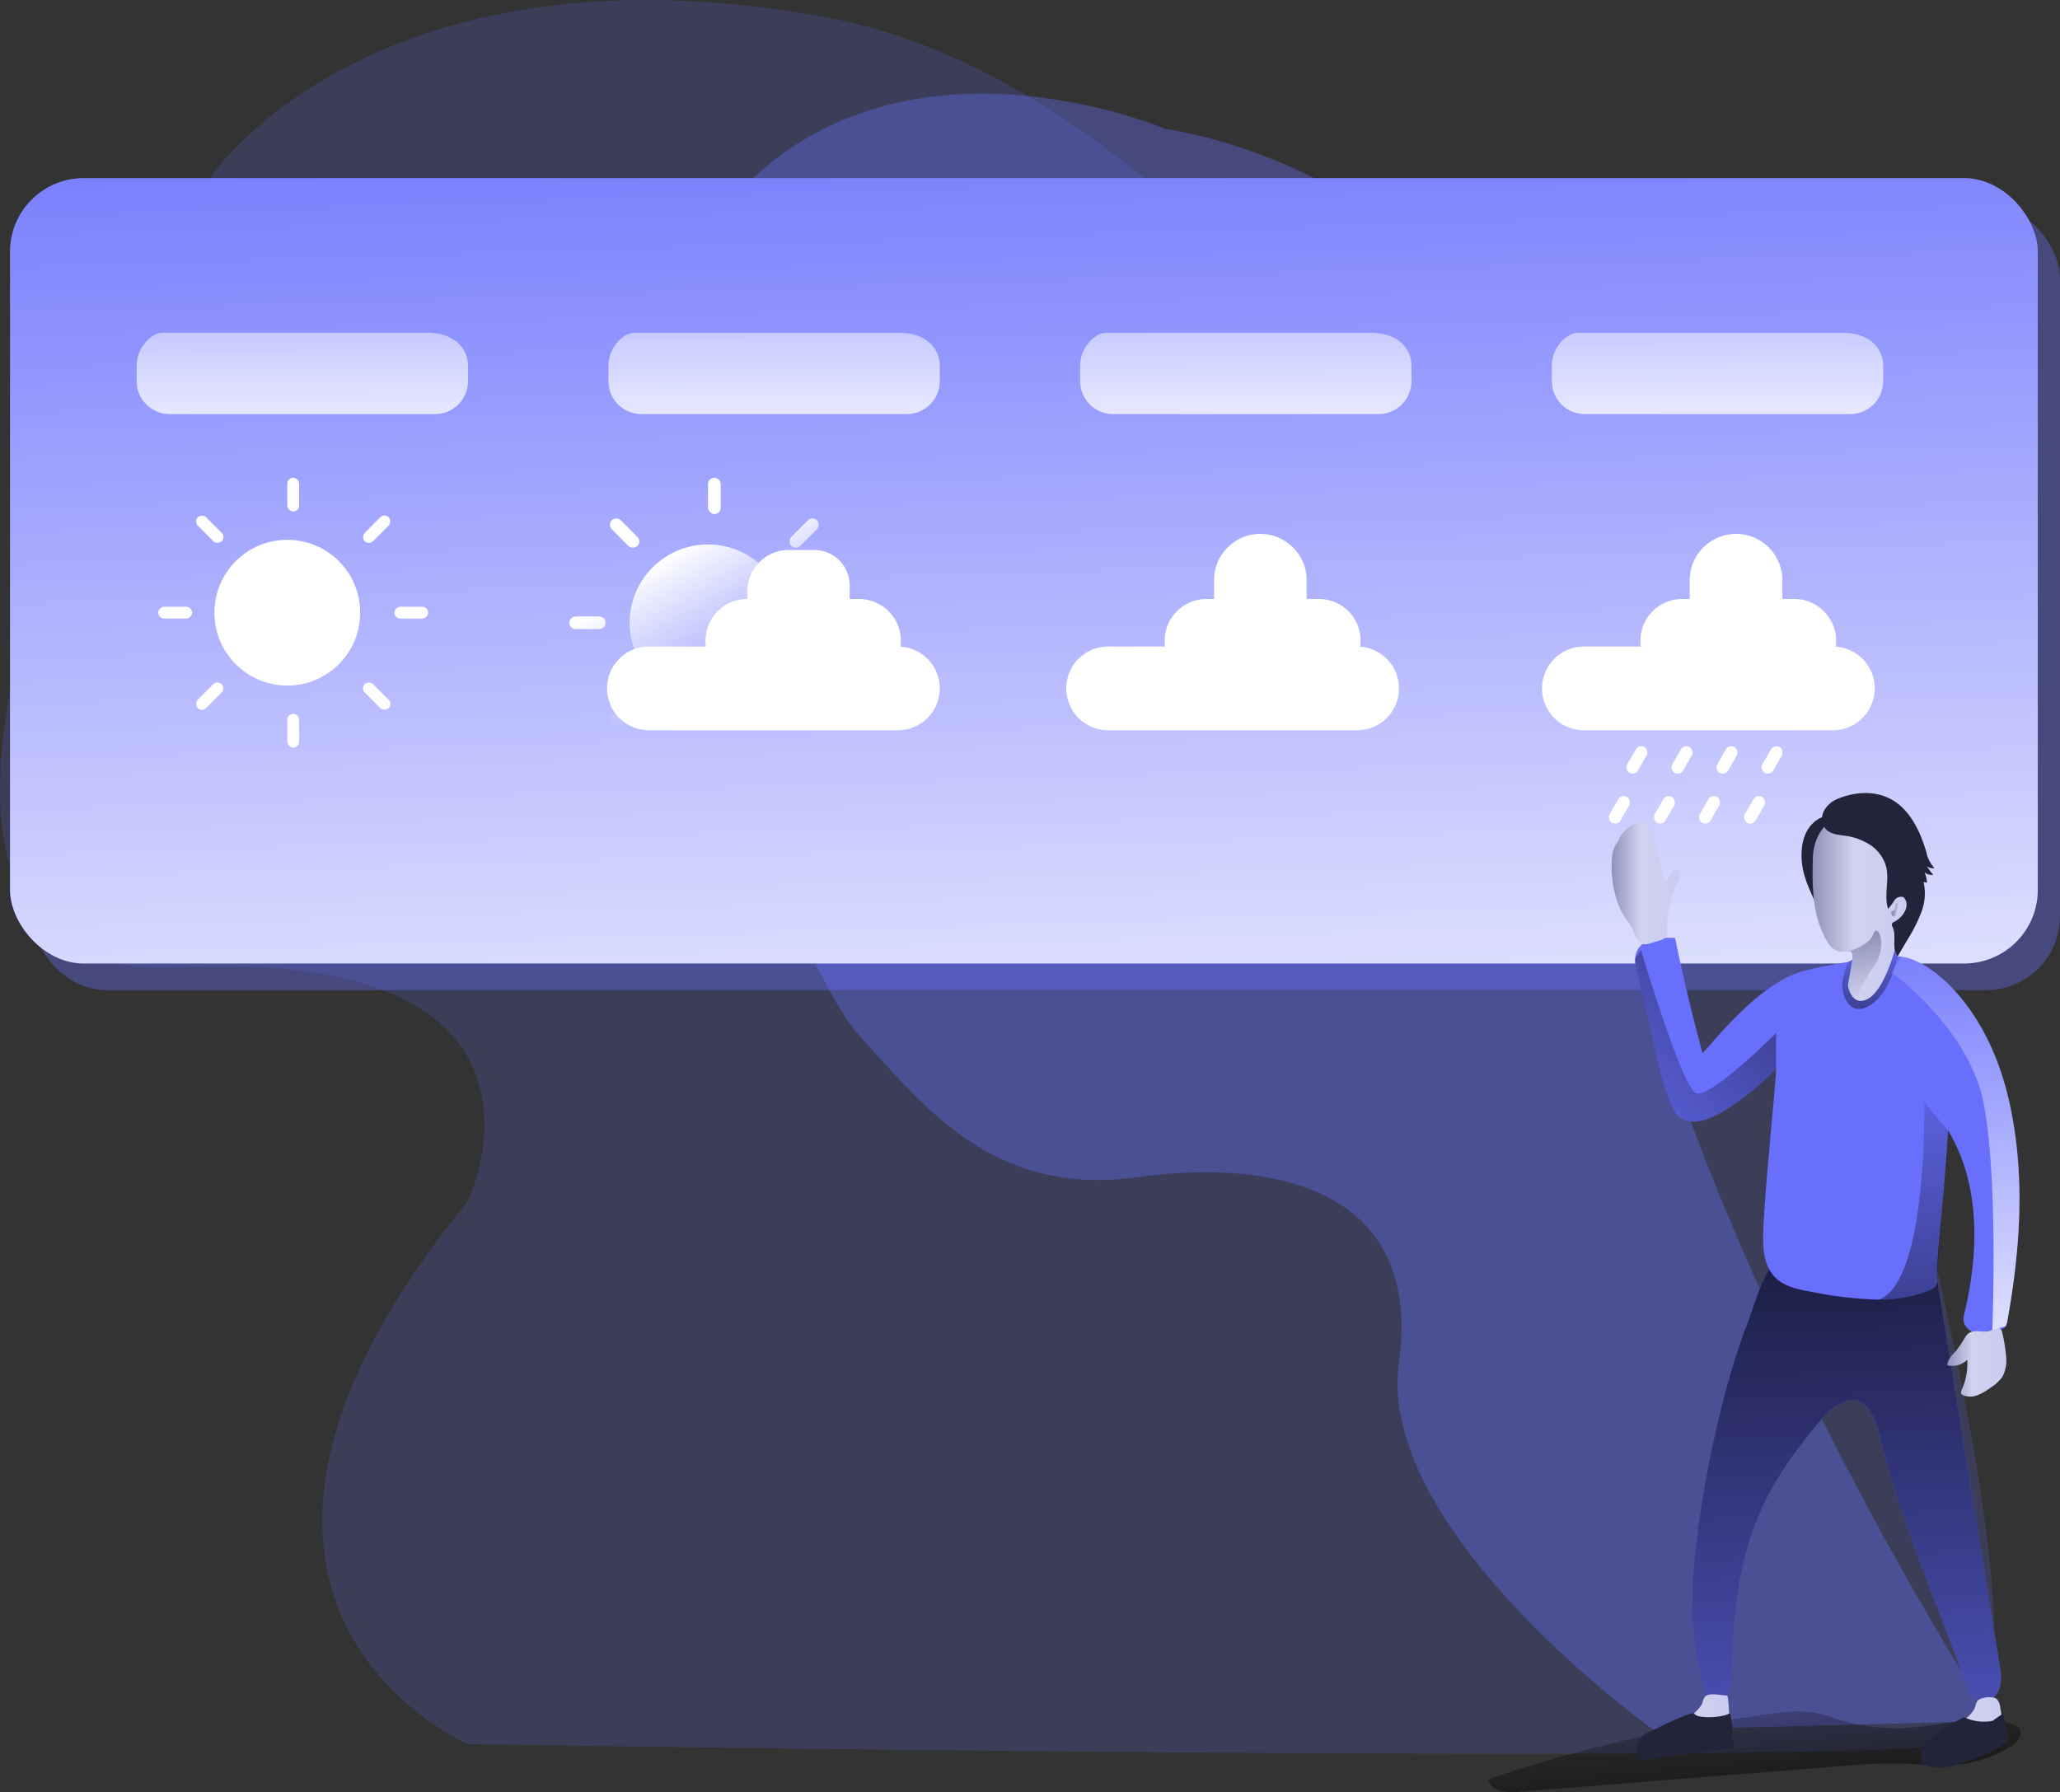 <svg xmlns="http://www.w3.org/2000/svg" xmlns:xlink="http://www.w3.org/1999/xlink" data-name="Layer 1" viewBox="0 0 464.34 404.01" id="WeatherForecastNewsByNewsAnchor"><rect x="0" y="0" width="464.34" height="404.01" fill="#333333" stroke="none"/><defs><linearGradient id="a" x1="226.75" x2="235.76" y1="-1.06" y2="287.26" gradientUnits="userSpaceOnUse"><stop offset="0" stop-color="#ffffff" stop-opacity="0" class="stopColorffffff svgShape"></stop><stop offset=".84" stop-color="#ffffff" stop-opacity=".84" class="stopColorffffff svgShape"></stop><stop offset=".97" stop-color="#ffffff" class="stopColorffffff svgShape"></stop></linearGradient><linearGradient id="d" x1="163.44" x2="151.05" y1="147.4" y2="124.87" xlink:href="#a"></linearGradient><linearGradient id="e" x1="178.06" x2="165.67" y1="142.77" y2="120.24" xlink:href="#a"></linearGradient><linearGradient id="f" x1="153.9" x2="141.51" y1="156.05" y2="133.53" xlink:href="#a"></linearGradient><linearGradient id="g" x1="180.75" x2="168.37" y1="207.07" y2="184.55" gradientTransform="rotate(45 162.563 173.986)" xlink:href="#a"></linearGradient><linearGradient id="h" x1="194.73" x2="182.34" y1="199.38" y2="176.86" gradientTransform="rotate(45 203.012 214.45)" xlink:href="#a"></linearGradient><linearGradient id="i" x1="165.78" x2="153.39" y1="215.31" y2="192.78" gradientTransform="rotate(90 154.18 194.22)" xlink:href="#a"></linearGradient><linearGradient id="j" x1="209.71" x2="197.32" y1="191.15" y2="168.62" gradientTransform="rotate(90 211.395 194.215)" xlink:href="#a"></linearGradient><linearGradient id="k" x1="211.82" x2="199.43" y1="189.99" y2="167.46" gradientTransform="rotate(-45 203.01 173.99)" xlink:href="#a"></linearGradient><linearGradient id="l" x1="163.67" x2="151.28" y1="216.47" y2="193.94" gradientTransform="rotate(-45 162.565 214.443)" xlink:href="#a"></linearGradient><linearGradient id="m" x1="89.92" x2="89.92" y1="92.57" y2="164.37" xlink:href="#a"></linearGradient><linearGradient id="n" x1="196.25" x2="196.25" y1="92.57" y2="164.37" xlink:href="#a"></linearGradient><linearGradient id="o" x1="302.58" x2="302.58" y1="92.57" y2="164.37" xlink:href="#a"></linearGradient><linearGradient id="p" x1="408.9" x2="408.9" y1="92.57" y2="164.37" xlink:href="#a"></linearGradient><linearGradient id="b" x1="415.16" x2="420.51" y1="428.49" y2="482.55" gradientUnits="userSpaceOnUse"><stop offset="0" stop-opacity="0"></stop><stop offset=".88" stop-opacity=".8"></stop><stop offset=".97"></stop></linearGradient><linearGradient id="q" x1="440.66" x2="433.91" y1="507.56" y2="297.52" xlink:href="#b"></linearGradient><linearGradient id="c" x1="385.03" x2="400.5" y1="252.76" y2="252.76" gradientUnits="userSpaceOnUse"><stop offset="0" stop-color="#8f91ba" class="stopColorecc4d7 svgShape"></stop><stop offset=".42" stop-color="#d1d2ef" class="stopColorefd4d1 svgShape"></stop><stop offset="1" stop-color="#c9cbf2" class="stopColorf2eac9 svgShape"></stop></linearGradient><linearGradient id="r" x1="460.7" x2="474.02" y1="360.92" y2="360.92" xlink:href="#c"></linearGradient><linearGradient id="s" x1="398.14" x2="411.51" y1="440.93" y2="440.93" xlink:href="#c"></linearGradient><linearGradient id="t" x1="460.34" x2="473.36" y1="441.76" y2="441.76" xlink:href="#c"></linearGradient><linearGradient id="u" x1="430.28" x2="452.55" y1="258.64" y2="258.64" xlink:href="#c"></linearGradient><linearGradient id="v" x1="448.73" x2="450.61" y1="258.71" y2="259.02" xlink:href="#c"></linearGradient><linearGradient id="w" x1="440.93" x2="445.25" y1="264.54" y2="299.78" xlink:href="#c"></linearGradient><linearGradient id="x" x1="442.5" x2="445.46" y1="263.1" y2="302.19" xlink:href="#b"></linearGradient><linearGradient id="y" x1="449.71" x2="459.95" y1="284.21" y2="419.6" xlink:href="#b"></linearGradient><linearGradient id="z" x1="372.07" x2="463.58" y1="315.37" y2="226.11" xlink:href="#b"></linearGradient><linearGradient id="A" x1="461.15" x2="465.16" y1="253.71" y2="382.1" xlink:href="#a"></linearGradient></defs><path fill="#686ffd" d="M69 94s36.29-54.78 138.3-36.41S386.55 234 386.55 234l56.24 45s47.11 163.07 20.26 168-335.79 0-335.79 0-73.94-31.57 0-122.48c0 0 27.16-57.17-66-52.65S69 94 69 94Z" opacity=".19" transform="translate(-21.76 -53.82)" style="isolation:isolate" class="color68e1fd svgShape"></path><path fill="#686ffd" d="M284.54 82.93s-63.24-27.25-100.32 18.93 17.39 170.42 31.27 185.45 29.63 36.42 62.3 31.91 64.57 3.44 59.31 41.7 57.4 82.87 57.4 82.87l76.37-2s-89.59-136.67-91.78-242.23-94.55-116.63-94.55-116.63Z" opacity=".36" transform="translate(-21.76 -53.82)" style="isolation:isolate" class="color68e1fd svgShape"></path><rect width="457.07" height="177.05" x="7.26" y="46.15" fill="#686ffd" opacity=".36" rx="16.6" style="isolation:isolate" class="color68e1fd svgShape"></rect><rect width="457.07" height="177.05" x="2.26" y="40.15" fill="#686ffd" rx="16.6" class="color68e1fd svgShape"></rect><rect width="457.07" height="177.05" x="2.26" y="40.15" fill="url(#a)" rx="16.6"></rect><circle cx="64.76" cy="138.12" r="16.43" fill="#ffffff" class="colorffffff svgShape"></circle><rect width="2.67" height="7.61" x="64.76" y="107.7" fill="#ffffff" rx="1.33" class="colorffffff svgShape"></rect><rect width="2.67" height="7.61" x="64.76" y="160.92" fill="#ffffff" rx="1.33" class="colorffffff svgShape"></rect><rect width="2.67" height="7.61" x="67.7" y="169.31" fill="#ffffff" rx="1.33" transform="rotate(-45 -6.798 172.476)" class="colorffffff svgShape"></rect><rect width="2.67" height="7.61" x="105.34" y="206.94" fill="#ffffff" rx="1.33" transform="rotate(-45 30.83 210.11)" class="colorffffff svgShape"></rect><rect width="2.67" height="7.61" x="59.91" y="188.13" fill="#ffffff" rx="1.33" transform="rotate(-90 23.455 175.905)" class="colorffffff svgShape"></rect><rect width="2.67" height="7.61" x="113.13" y="188.13" fill="#ffffff" rx="1.33" transform="rotate(-90 76.675 175.905)" class="colorffffff svgShape"></rect><rect width="2.67" height="7.61" x="105.34" y="169.31" fill="#ffffff" rx="1.33" transform="rotate(45 160.751 119.935)" class="colorffffff svgShape"></rect><rect width="2.67" height="7.61" x="67.7" y="206.94" fill="#ffffff" rx="1.33" transform="rotate(45 123.123 157.57)" class="colorffffff svgShape"></rect><circle cx="159.59" cy="140.4" r="17.66" fill="url(#d)"></circle><rect width="2.87" height="8.18" x="159.59" y="107.7" fill="url(#e)" rx="1.43"></rect><rect width="2.87" height="8.18" x="159.59" y="164.92" fill="url(#f)" rx="1.43"></rect><rect width="2.87" height="8.18" x="161.12" y="169.9" fill="url(#g)" rx="1.43" transform="rotate(-45 86.715 173.352)"></rect><rect width="2.87" height="8.18" x="201.58" y="210.35" fill="url(#h)" rx="1.43" transform="rotate(-45 127.174 213.813)"></rect><rect width="2.87" height="8.18" x="152.75" y="190.13" fill="url(#i)" rx="1.43" transform="rotate(-90 116.39 178.19)"></rect><rect width="2.87" height="8.18" x="209.96" y="190.13" fill="url(#j)" rx="1.43" transform="rotate(-90 173.605 178.185)"></rect><rect width="2.87" height="8.18" x="201.58" y="169.9" fill="url(#k)" rx="1.43" transform="rotate(45 257.098 120.813)"></rect><rect width="2.87" height="8.18" x="161.12" y="210.35" fill="url(#l)" rx="1.43" transform="rotate(45 216.638 161.274)"></rect><path fill="url(#m)" d="M119.83 147.17H60a7.44 7.44 0 0 1-7.44-7.44v-3.44c0-4.11 3.33-7.44 5.81-7.44h59.81c5.74 0 9.07 3.33 9.07 7.44v3.44a7.44 7.44 0 0 1-7.42 7.44Z" transform="translate(-21.76 -53.82)"></path><path fill="url(#n)" d="M226.15 147.17h-59.81a7.44 7.44 0 0 1-7.44-7.44v-3.44c0-4.11 3.33-7.44 5.81-7.44h59.81c5.74 0 9.07 3.33 9.07 7.44v3.44a7.44 7.44 0 0 1-7.44 7.44Z" transform="translate(-21.76 -53.82)"></path><path fill="url(#o)" d="M332.48 147.17h-59.81a7.44 7.44 0 0 1-7.44-7.44v-3.44c0-4.11 3.33-7.44 5.81-7.44h59.81c5.74 0 9.07 3.33 9.07 7.44v3.44a7.44 7.44 0 0 1-7.44 7.44Z" transform="translate(-21.76 -53.82)"></path><path fill="url(#p)" d="M438.81 147.17H379a7.44 7.44 0 0 1-7.44-7.44v-3.44c0-4.11 3.33-7.44 5.8-7.44h59.82c5.74 0 9.07 3.33 9.07 7.44v3.44a7.44 7.44 0 0 1-7.44 7.44Z" transform="translate(-21.76 -53.82)"></path><path fill="#ffffff" d="M211.83 155.18a9.42 9.42 0 0 1-9.44 9.44h-55.81a9.44 9.44 0 1 1 0-18.87h12.53a9.07 9.07 0 0 1-.09-1.28 9.42 9.42 0 0 1 9.43-9.44v-1.72a9.33 9.33 0 0 1 9.33-9.33h5.75a8 8 0 0 1 8 8.05v3h2.1a9.45 9.45 0 0 1 9.35 10.75 9.42 9.42 0 0 1 8.85 9.4ZM315.34 155.18a9.42 9.42 0 0 1-9.44 9.44h-55.81a9.44 9.44 0 1 1 0-18.87h12.53a9.07 9.07 0 0 1-.09-1.28 9.42 9.42 0 0 1 9.43-9.44h1.69v-4.23a10.44 10.44 0 0 1 20.88 0v4.23h2.71a9.38 9.38 0 0 1 9.34 10.75 9.42 9.42 0 0 1 8.76 9.4ZM422.58 155.18a9.42 9.42 0 0 1-9.44 9.44h-55.81a9.44 9.44 0 1 1 0-18.87h12.52a9.07 9.07 0 0 1-.09-1.28 9.42 9.42 0 0 1 9.44-9.44h1.68v-4.23a10.44 10.44 0 0 1 20.88 0v4.23h2.68a9.44 9.44 0 0 1 9.44 9.44 8.17 8.17 0 0 1-.1 1.31 9.42 9.42 0 0 1 8.8 9.4Z" class="colorffffff svgShape"></path><rect width="2.8" height="6.72" x="389.34" y="221.77" fill="#ffffff" rx="1.4" transform="rotate(30 480.29 157.607)" class="colorffffff svgShape"></rect><rect width="2.8" height="6.72" x="399.5" y="221.77" fill="#ffffff" rx="1.4" transform="rotate(30 490.431 157.61)" class="colorffffff svgShape"></rect><rect width="2.8" height="6.72" x="409.65" y="221.77" fill="#ffffff" rx="1.4" transform="rotate(30 500.59 157.607)" class="colorffffff svgShape"></rect><rect width="2.8" height="6.72" x="419.81" y="221.77" fill="#ffffff" rx="1.4" transform="rotate(30 510.75 157.605)" class="colorffffff svgShape"></rect><rect width="2.8" height="6.72" x="385.38" y="233.02" fill="#ffffff" rx="1.4" transform="rotate(30 476.328 168.868)" class="colorffffff svgShape"></rect><rect width="2.8" height="6.72" x="395.54" y="233.02" fill="#ffffff" rx="1.4" transform="rotate(30 486.488 168.866)" class="colorffffff svgShape"></rect><rect width="2.8" height="6.72" x="405.69" y="233.02" fill="#ffffff" rx="1.4" transform="rotate(30 496.647 168.864)" class="colorffffff svgShape"></rect><rect width="2.8" height="6.72" x="415.85" y="233.02" fill="#ffffff" rx="1.4" transform="rotate(30 506.788 168.867)" class="colorffffff svgShape"></rect><path fill="#23243a" d="M406.13 191.56c-.32 4.59 1.11 7.59 3 11.77-.67-4.24 1.85-8.27 2.8-12.46.28-1.21 2.77-4.62 2.31-5.78-1-2.69-7.59-.91-8.11 6.47Z" class="color25233a svgShape"></path><path fill="url(#b)" d="M357.22 454.91c.39 2.62 3.94 3.08 6.58 2.87l72.4-5.78a124.27 124.27 0 0 1 15.31-.6c3.36.14 6.72.55 10.09.36a28.48 28.48 0 0 0 13.4-4.26c1.46-.91 3-2.81 1.86-4.13a2.87 2.87 0 0 0-1.23-.74c-7-2.62-14.65-.16-22.06.54a43.9 43.9 0 0 1-18.76-2.17c-5.75-2.1-10.08-1.37-16.27-.51a340.5 340.5 0 0 0-39.27 7.82q-11.13 2.94-22.05 6.6Z" transform="translate(-21.76 -53.82)"></path><path fill="#23243a" d="M433.24 395.99s-.71.46 0 1.26 3.31 2.36 9.74 0 9.2-4.14 9.67-4.89-.4-2-.4-2Z" class="color25233a svgShape"></path><path fill="#686ffd" d="M381.76 367.87c-1.9-13.58 4.28-49.52 12.1-69.48 1.18-3 3.6-12 6.37-13.74 1.65-1 7.49.29 9.39-.05 7-1.23 13.34.84 20.33-.39 1.93-.34 4.24-.55 5.54.91a5.79 5.79 0 0 1 1.11 3q7 43.42 14.09 86.86c.32 2 .63 4-.08 5.9s-2.81 3.35-4.67 2.65c-1.56-.58-2.28-2.32-2.83-3.89-6.46-18.38-14.37-35.69-19.05-54.61-.95-3.8-2.51-9.54-6.42-9.38-2.71.11-5.18 2.09-6.93 4.16-13.25 15.68-20.27 28.39-20.29 59.16 0 2.57-2.36 5.83-4.66 4.68-1.07-.53-1.46-1.83-1.73-3a123.71 123.71 0 0 1-2.27-12.82" class="color68e1fd svgShape"></path><path fill="url(#q)" d="M403.52 421.69c-1.9-13.58 4.28-49.52 12.1-69.48 1.18-3 3.6-12 6.37-13.74 1.65-1 7.49.29 9.39-.05 7-1.23 13.34.84 20.33-.39 1.93-.34 4.24-.55 5.54.91a5.79 5.79 0 0 1 1.11 3q7 43.42 14.09 86.86c.32 2 .63 4-.08 5.9s-2.81 3.35-4.67 2.65c-1.56-.58-2.28-2.32-2.83-3.89-6.46-18.38-14.37-35.69-19.05-54.61-.95-3.8-2.51-9.54-6.42-9.38-2.71.11-5.18 2.09-6.93 4.16-13.25 15.68-20.27 28.39-20.29 59.16 0 2.57-2.36 5.83-4.66 4.68-1.07-.53-1.46-1.83-1.73-3a123.71 123.71 0 0 1-2.27-12.82" transform="translate(-21.76 -53.82)"></path><path fill="#686ffd" d="M452.48 297.73a3.51 3.51 0 0 1-.4 1.26 1.31 1.31 0 0 1-.27.31 2.37 2.37 0 0 1-1.32.44c-.91.12-2.64.38-4.38.61a3.11 3.11 0 0 1-3.44-3.83c3.46-14 3.79-29.56-3.56-41.66-1.35 20-2.41 26.84-2.54 33.19a3.39 3.39 0 0 1-.37 1.9v.06a3.17 3.17 0 0 1-1.36.89 29.76 29.76 0 0 1-11.43 2.07 85.19 85.19 0 0 1-15.28-1.79c-2.83-.51-5.84-1.11-7.9-3.12-3.07-3-2.93-7.86-2.71-12.13.5-10.05 3.1-35.39 2.81-35.05-3.45 4-12.79 11.42-17.37 11.87a6 6 0 0 1-4.32-.86 4.28 4.28 0 0 1-.79-.8c-1.27-1.65-3-6.87-3.46-8.9l-5.61-24.13a6.69 6.69 0 0 1-.21-1.66v-.41c.38-4.34 5.29-4.78 9-4.53q2.7 13.06 6.19 25.95c3-3.07 12.72-15.73 22.7-18.5a120.34 120.34 0 0 1 21.2-3.29 6.93 6.93 0 0 1 .89.05c6.81.79 19.57 11.4 24.31 32.65 3.68 16.27 2.58 33.02-.38 49.41Z" class="color68e1fd svgShape"></path><path fill="url(#c)" d="M387.45 259.68a14.43 14.43 0 0 1-1.14-2.61 24.58 24.58 0 0 1-1.21-9.56 7 7 0 0 1 1-3.51c.13-.19.28-.37.41-.57s.29-.64.45-1a7.08 7.08 0 0 1 2.17-2.19 8.8 8.8 0 0 1 1.15-.76A8.33 8.33 0 0 1 392 239a1.07 1.07 0 0 1 .56 0 .9.9 0 0 1 .4.3 8 8 0 0 1 1.41 3.1 72.2 72.2 0 0 1 2.18 8.93c.07.48.39 1.13.84.94a.79.79 0 0 0 .34-.38l.66-1.16a1.59 1.59 0 0 1 .84-.85c.6-.16 1.18.46 1.23 1.08a3.56 3.56 0 0 1-.54 1.77 23.07 23.07 0 0 0-2.38 10.89 2.6 2.6 0 0 1-.14 1.18c-.48 1-2.17 1.19-3.12 1.5s-1.94.73-2.83 0a8.81 8.81 0 0 1-1.59-2.76c-.66-1.43-1.66-2.54-2.41-3.86Z" transform="translate(-21.76 -53.82)"></path><path fill="url(#r)" d="M460.7 361.6a4.8 4.8 0 0 0 4.49-1.24A14.18 14.18 0 0 1 464 367c-.16.35-.32.78-.09 1.09a1 1 0 0 0 .34.25 4.25 4.25 0 0 0 3.25 0 12.14 12.14 0 0 0 2.88-1.65 9.15 9.15 0 0 0 2.77-2.55 8.11 8.11 0 0 0 .75-5 35.13 35.13 0 0 0-.84-5 1.41 1.41 0 0 0-.25-.59c-.46-.57-1.36-.2-2 .1-2.22 1-4.48-.72-5.95 1.4a36.2 36.2 0 0 1-2.16 3.27c-.83.94-1.94 1.88-2 3.28Z" transform="translate(-21.76 -53.82)"></path><path fill="url(#s)" d="M403.65 440a36.06 36.06 0 0 1-4.19 2.52c-.68.42-1.42 1-1.3 1.84s1.19 1.24 2.07 1.36a45.9 45.9 0 0 0 5 .3 10.93 10.93 0 0 0 4.34-.49 3 3 0 0 0 1.38-1 4 4 0 0 0 .56-2.23 34.35 34.35 0 0 0-.29-5.82.49.49 0 0 0-.16-.37.5.5 0 0 0-.3-.08c-1.21-.05-3.64-.66-4.62.22-.45.41-.53 1.34-.82 1.86a9 9 0 0 1-1.67 1.89Z" transform="translate(-21.76 -53.82)"></path><path fill="url(#t)" d="M465.16 441c-1.2 1-2.63 1.76-3.85 2.76a2.23 2.23 0 0 0-1 1.48 1.62 1.62 0 0 0 1 1.41 4.39 4.39 0 0 0 1.76.35 27.92 27.92 0 0 0 7.18-.57 4 4 0 0 0 2.86-1.67 4.33 4.33 0 0 0 .11-2.67l-.6-3.4a2.94 2.94 0 0 0-.83-1.89c-.85-.66-3.44-.39-4.21.37-.44.42-.5 1.38-.79 1.92a6.69 6.69 0 0 1-1.63 1.91Z" transform="translate(-21.76 -53.82)"></path><path fill="url(#u)" d="M452 258.79c-1.36 4.73-.65 2.28-2.21 8.33-1.5 5.87-2.38 8.44-3.9 10-3.09 3.21-5 3.71-6.25 3.09-1.82-.89-2-4.23-1.92-4.66.35-1.83 2.1-5.19 1.5-6.94-.11-.32-.41-.35-.83-.31-1.15.09-3.22.68-5-2.59-3.15-5.72-3.16-12.11-3-18.46.15-5.63 3.69-9.64 9.11-10.35a10.61 10.61 0 0 1 10.39 5.21c2.36 4.22 3.42 11.96 2.11 16.68Z" transform="translate(-21.76 -53.82)"></path><path fill="#23243a" d="M414.41 180.01a6.12 6.12 0 0 0-3.29 2.81 3.73 3.73 0 0 0 .46 4.13c1.1 1.14 2.84 1.24 4.4 1.47a13.51 13.51 0 0 1 5.68 2.12 8.62 8.62 0 0 1 3.49 4.85c.77 3.09-.54 6.46.44 9.49a15 15 0 0 0 1.43-1.9 1.78 1.78 0 0 1 2.07-.72c1.7 1.88-.15 4.57-2.1 5.54a1 1 0 0 0-.51.4c-.12.26 0 .55.15.81.93 2.08-.33 4.85 1.1 6.62l2.32-3.95a34.55 34.55 0 0 0 3.06-6.11 11.69 11.69 0 0 0 .48-6.74l.76.17a5.78 5.78 0 0 0-.57-2.38 2.32 2.32 0 0 0 2 .57 8.59 8.59 0 0 1-1.39-1.9 2.24 2.24 0 0 0 1.66.42 7.42 7.42 0 0 1-1.81-3.53c-1.07-3.61-2.57-7.21-5.2-9.89-3.96-4.05-9.58-4.3-14.63-2.28Z" class="color25233a svgShape"></path><path fill="url(#v)" d="M448.87 258.78a3.05 3.05 0 0 0 .13-.78 1.22 1.22 0 0 1 .32-.71.66.66 0 0 1 .74-.15.91.91 0 0 1 .35.81 2.8 2.8 0 0 1-1 2.22 1 1 0 0 1-.82.26.75.75 0 0 1-.5-.55c-.19-.83.51-.54.78-1.1Z" transform="translate(-21.76 -53.82)"></path><path fill="url(#w)" d="M444.24 271.48a42.74 42.74 0 0 0-4.65 8.74c-1.82-.89-2-4.23-1.92-4.66.35-1.83 2.1-5.19 1.5-6.94-.11-.32-.41-.35-.83-.31s4.63-1.05 5.66-3.91 3.38 2.6.24 7.08Z" transform="translate(-21.76 -53.82)"></path><path fill="#686ffd" d="M427.09 214.18s-2.31 9-6.06 11-4.51-3.05-4.51-3.05l1-5.74-1 .55s-1.64 3.92-1.22 6.17 2.11 6.22 6.48 3.35 5.95-10.77 5.95-10.77Z" class="color68e1fd svgShape"></path><path fill="url(#x)" d="M448.85 268s-2.31 9-6.06 11-4.51-3.05-4.51-3.05l1-5.74-1 .55s-1.64 3.92-1.22 6.17 2.11 6.22 6.48 3.35 5.95-10.77 5.95-10.77Z" transform="translate(-21.76 -53.82)"></path><path fill="url(#y)" d="m460.87 308.68-2.54 33.19s-.11.55-.42 2a3.17 3.17 0 0 1-1.36.89 29.76 29.76 0 0 1-11.43 2.07c11.2-3.57 10.38-44.48 10.38-44.48Z" transform="translate(-21.76 -53.82)"></path><path fill="#23243a" d="M372.74 389.97s7.32-3.73 9.15-3.77c0 0 0 .94 3.38.91s4.72-.91 4.72-.91a27.46 27.46 0 0 1 .56 4.33 15.06 15.06 0 0 1-.8 2.18l-19.13 2.84a1.45 1.45 0 0 1-1.66-1.39c-.04-1.28.58-3.04 3.78-4.19ZM442.71 387.11a10.43 10.43 0 0 0 6.4.83l2.49-1.74s.61 3.35.61 4.12a10.37 10.37 0 0 1-.61 2.42s-12.17 6.46-16.71 4.55c-7.03-2.96 7.82-10.18 7.82-10.18Z" class="color25233a svgShape"></path><path fill="#23243a" d="m369.52 395.67 21.04-3.44.27 1.72-21.31 2.99v-1.27z" class="color25233a svgShape"></path><path fill="url(#z)" d="M422.09 286.73v8c-3.45 4-12.79 11.42-17.37 11.87a6 6 0 0 1-4.32-.86 4.28 4.28 0 0 1-.79-.8c-1.27-1.65-3-6.87-3.46-8.9l-5.61-24.13a6.69 6.69 0 0 1-.21-1.66v-.41l1.33-1.84s9.2 30.95 12.39 32.26 18.04-13.53 18.04-13.53Z" transform="translate(-21.76 -53.82)"></path><path fill="url(#A)" d="M474.24 351.55a3.51 3.51 0 0 1-.4 1.26l-3 .8s1.39-34.41-2-51.3S448.07 273 448.07 273l2.3-3.48c6.81.79 19.57 11.4 24.31 32.65 3.62 16.24 2.52 32.99-.44 49.38Z" transform="translate(-21.76 -53.82)"></path></svg>